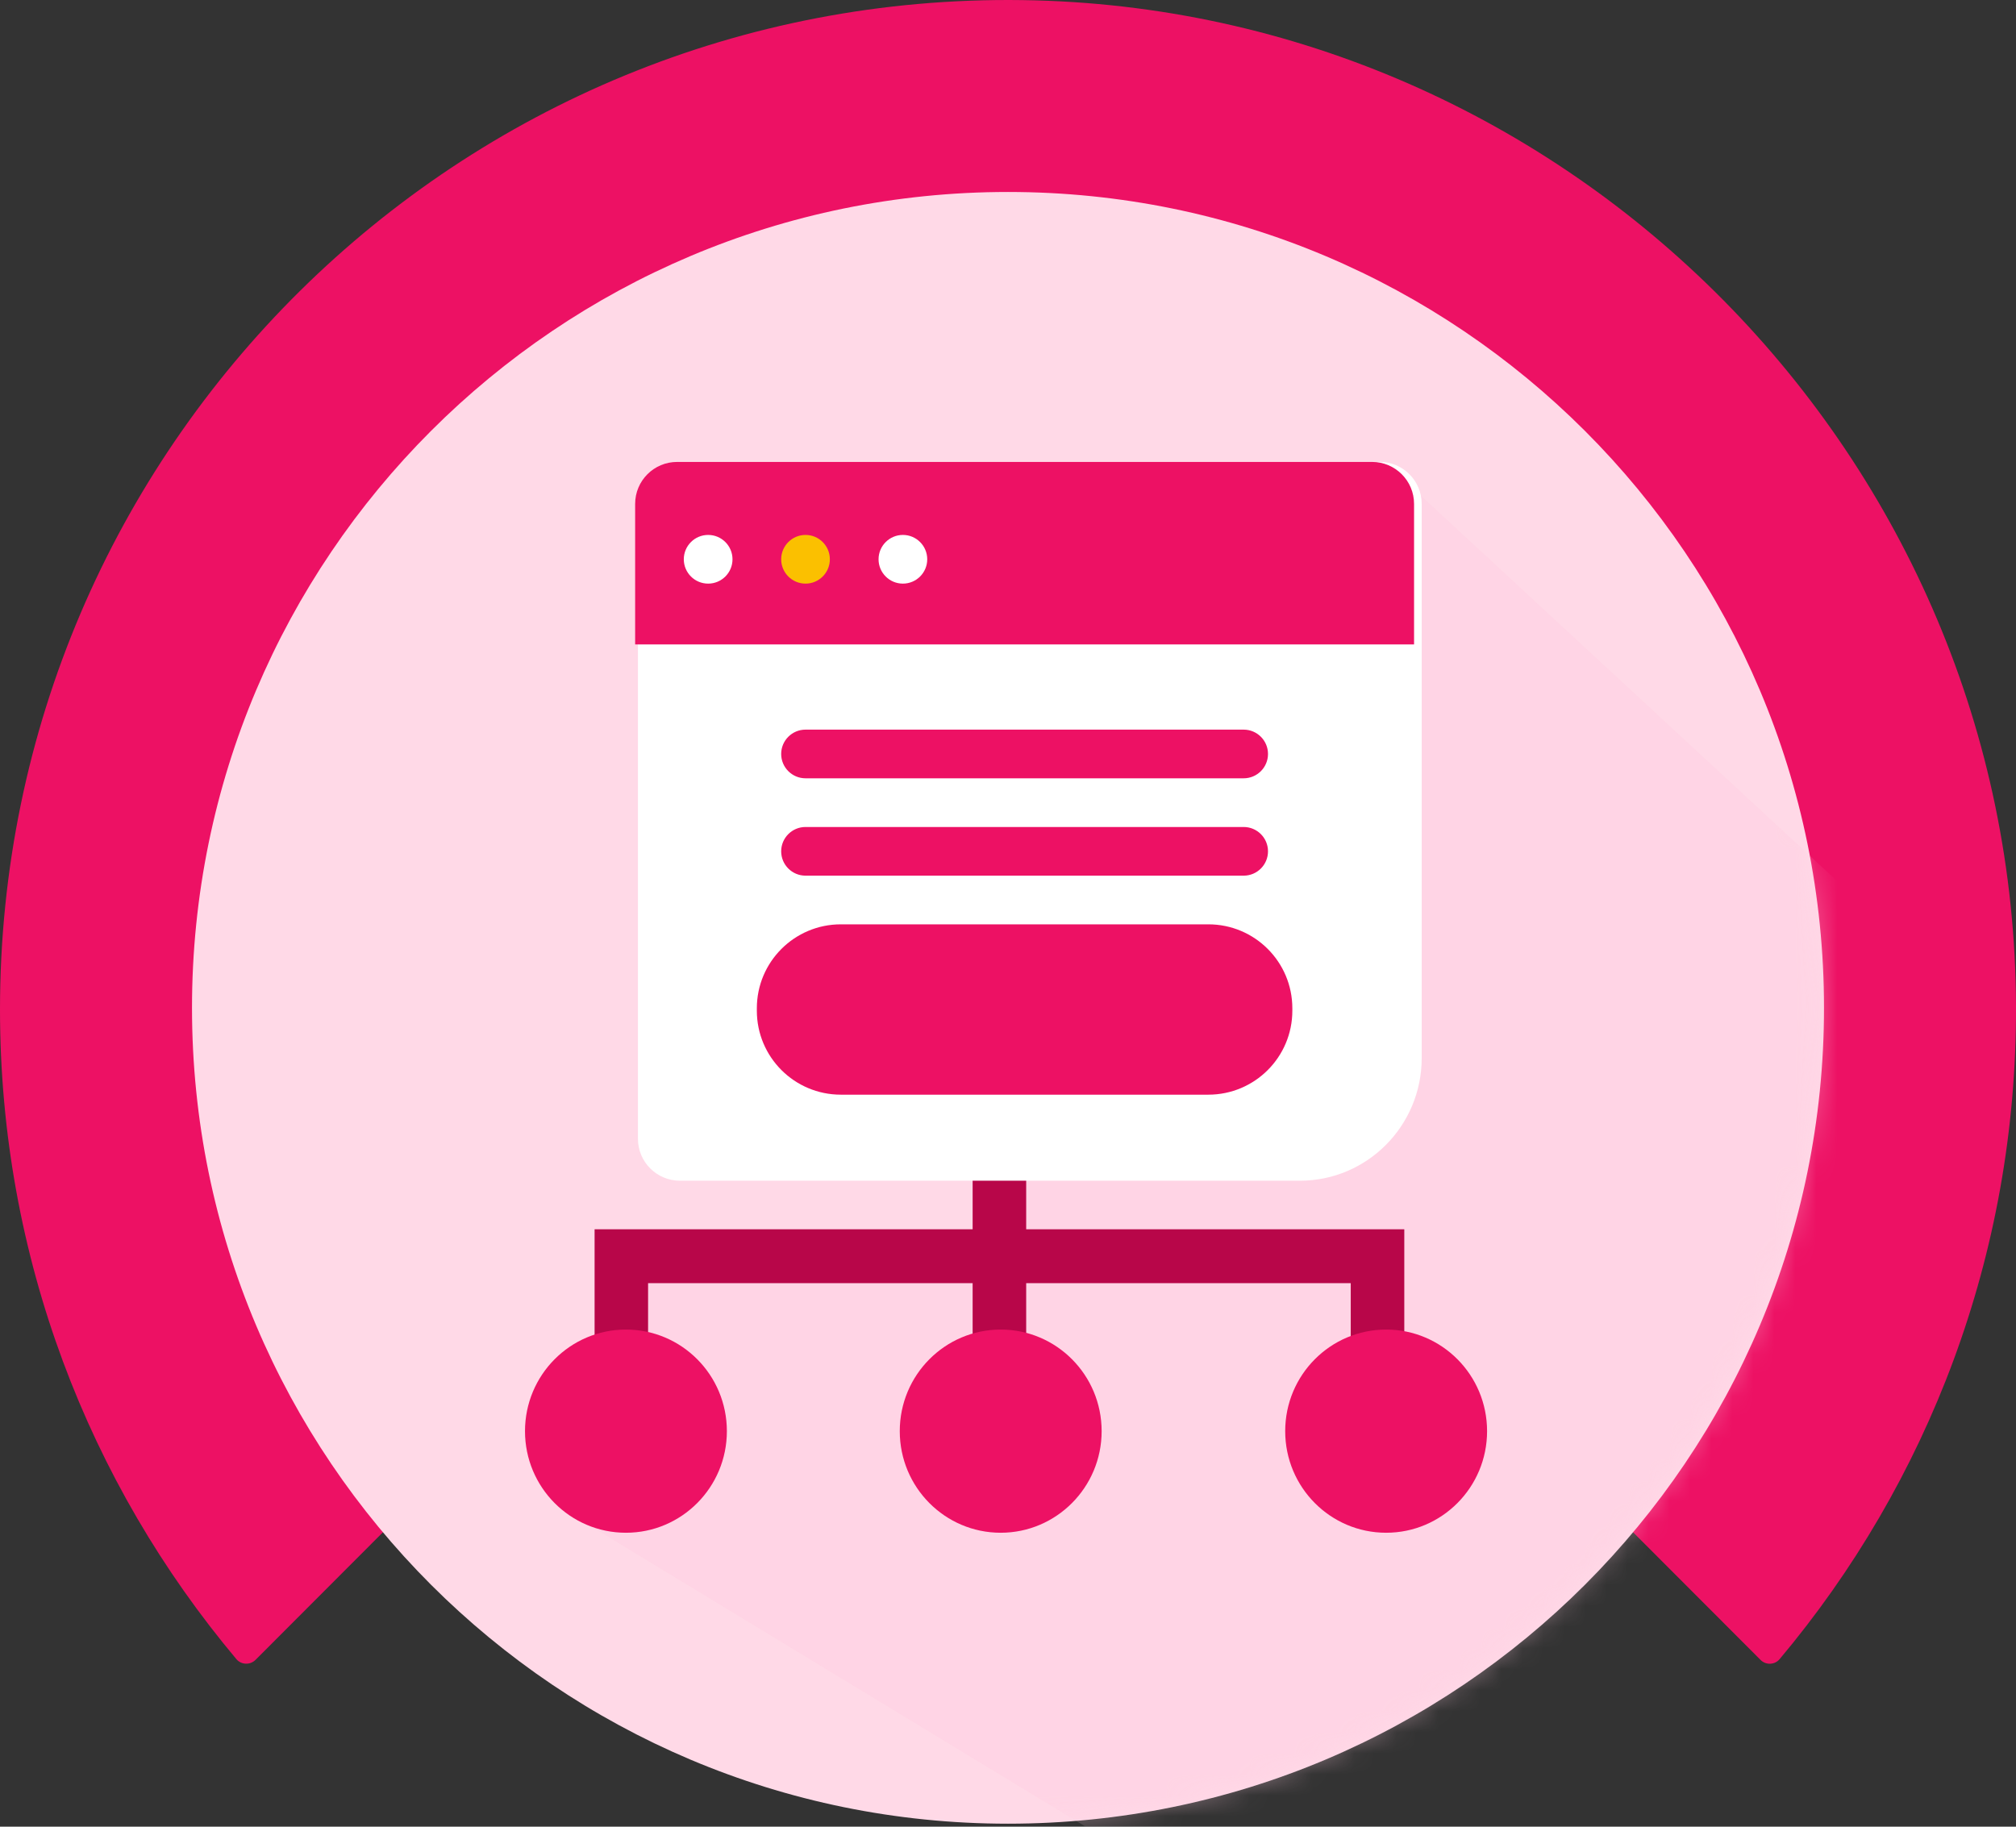 <svg width="96" height="87" viewBox="0 0 96 87" fill="none" xmlns="http://www.w3.org/2000/svg">
<rect x="0" y="0" width="96" height="87" fill="#333333" stroke="none"/>
<path d="M84.744 79.019C91.795 70.622 96.034 59.779 96 47.942C95.927 21.833 74.746 0.368 48.68 0.005C21.86 -0.37 0 21.3 0 48.078C0 59.864 4.234 70.656 11.256 79.019C11.489 79.297 11.914 79.308 12.169 79.053L48 43.162L83.832 79.053C84.087 79.314 84.512 79.297 84.744 79.019Z" fill="#ED1164"/>
<path d="M48 86.857C69.46 86.857 86.857 69.46 86.857 48C86.857 26.54 69.46 9.143 48 9.143C26.54 9.143 9.143 26.54 9.143 48C9.143 69.46 26.54 86.857 48 86.857Z" fill="#FFD9E7"/>
<mask id="mask0_1277_20916" style="mask-type:alpha" maskUnits="userSpaceOnUse" x="9" y="9" width="78" height="78">
<path d="M47.901 86.802C69.385 86.802 86.802 69.385 86.802 47.901C86.802 26.416 69.385 9 47.901 9C26.416 9 9 26.416 9 47.901C9 69.385 26.416 86.802 47.901 86.802Z" fill="#FBC000"/>
</mask>
<g mask="url(#mask0_1277_20916)">
<g opacity="0.8">
<path d="M55.567 89.349L27 72L30 59.628H48V43.5L67 23L92.385 46.5L83.385 78.128L55.567 89.349Z" fill="#FFCDE0" fill-opacity="0.5" style="mix-blend-mode:multiply"/>
</g>
</g>
<path d="M64.321 58.547H48.866V54.303H46.316V58.547H30.861H28.314V61.113V64.64H30.861V61.113H46.316V64.64H48.866V61.113H64.321V64.64H66.871V61.113V58.547H64.321Z" fill="#B80649"/>
<path d="M47.652 73C44.997 73 42.846 70.834 42.846 68.162C42.846 65.489 44.997 63.323 47.652 63.323C50.307 63.323 52.459 65.489 52.459 68.162C52.459 70.832 50.305 73 47.652 73Z" fill="#ED1164"/>
<path d="M29.806 73C27.151 73 25 70.834 25 68.162C25 65.489 27.151 63.323 29.806 63.323C32.462 63.323 34.613 65.489 34.613 68.162C34.613 70.832 32.462 73 29.806 73Z" fill="#ED1164"/>
<path d="M66.007 73C63.352 73 61.2 70.834 61.2 68.162C61.2 65.489 63.352 63.323 66.007 63.323C68.662 63.323 70.813 65.489 70.813 68.162C70.813 70.832 68.662 73 66.007 73Z" fill="#ED1164"/>
<path d="M61.898 56.234H32.378C31.273 56.234 30.378 55.339 30.378 54.234L30.378 48.659V24C30.378 22.895 31.273 22 32.378 22H65.7C66.805 22 67.7 22.895 67.7 24V50.393C67.7 53.618 65.102 56.234 61.898 56.234Z" fill="white"/>
<path d="M30.245 24C30.245 22.895 31.14 22 32.245 22H65.336C66.441 22 67.336 22.895 67.336 24V30.693H30.245V24Z" fill="#ED1164"/>
<path d="M36.04 48.023C36.04 45.813 37.831 44.023 40.04 44.023H57.54C59.749 44.023 61.54 45.813 61.54 48.023V48.136C61.54 50.345 59.749 52.136 57.54 52.136H40.04C37.831 52.136 36.04 50.345 36.04 48.136V48.023Z" fill="#ED1164"/>
<path d="M37.199 35.909C37.199 35.269 37.718 34.75 38.358 34.75H59.222C59.862 34.75 60.381 35.269 60.381 35.909C60.381 36.549 59.862 37.068 59.222 37.068H38.358C37.718 37.068 37.199 36.549 37.199 35.909Z" fill="#ED1164"/>
<path d="M32.562 26.637C32.562 25.997 33.081 25.477 33.722 25.477C34.362 25.477 34.881 25.997 34.881 26.637C34.881 27.277 34.362 27.796 33.722 27.796C33.081 27.796 32.562 27.277 32.562 26.637Z" fill="white"/>
<path d="M37.199 26.637C37.199 25.997 37.718 25.477 38.358 25.477C38.998 25.477 39.517 25.997 39.517 26.637C39.517 27.277 38.998 27.796 38.358 27.796C37.718 27.796 37.199 27.277 37.199 26.637Z" fill="#FBC000"/>
<path d="M41.836 26.637C41.836 25.997 42.355 25.477 42.995 25.477C43.635 25.477 44.154 25.997 44.154 26.637C44.154 27.277 43.635 27.796 42.995 27.796C42.355 27.796 41.836 27.277 41.836 26.637Z" fill="white"/>
<path d="M37.199 40.546C37.199 39.906 37.718 39.387 38.358 39.387H59.222C59.862 39.387 60.381 39.906 60.381 40.546C60.381 41.186 59.862 41.705 59.222 41.705H38.358C37.718 41.705 37.199 41.186 37.199 40.546Z" fill="#ED1164"/>
</svg>
